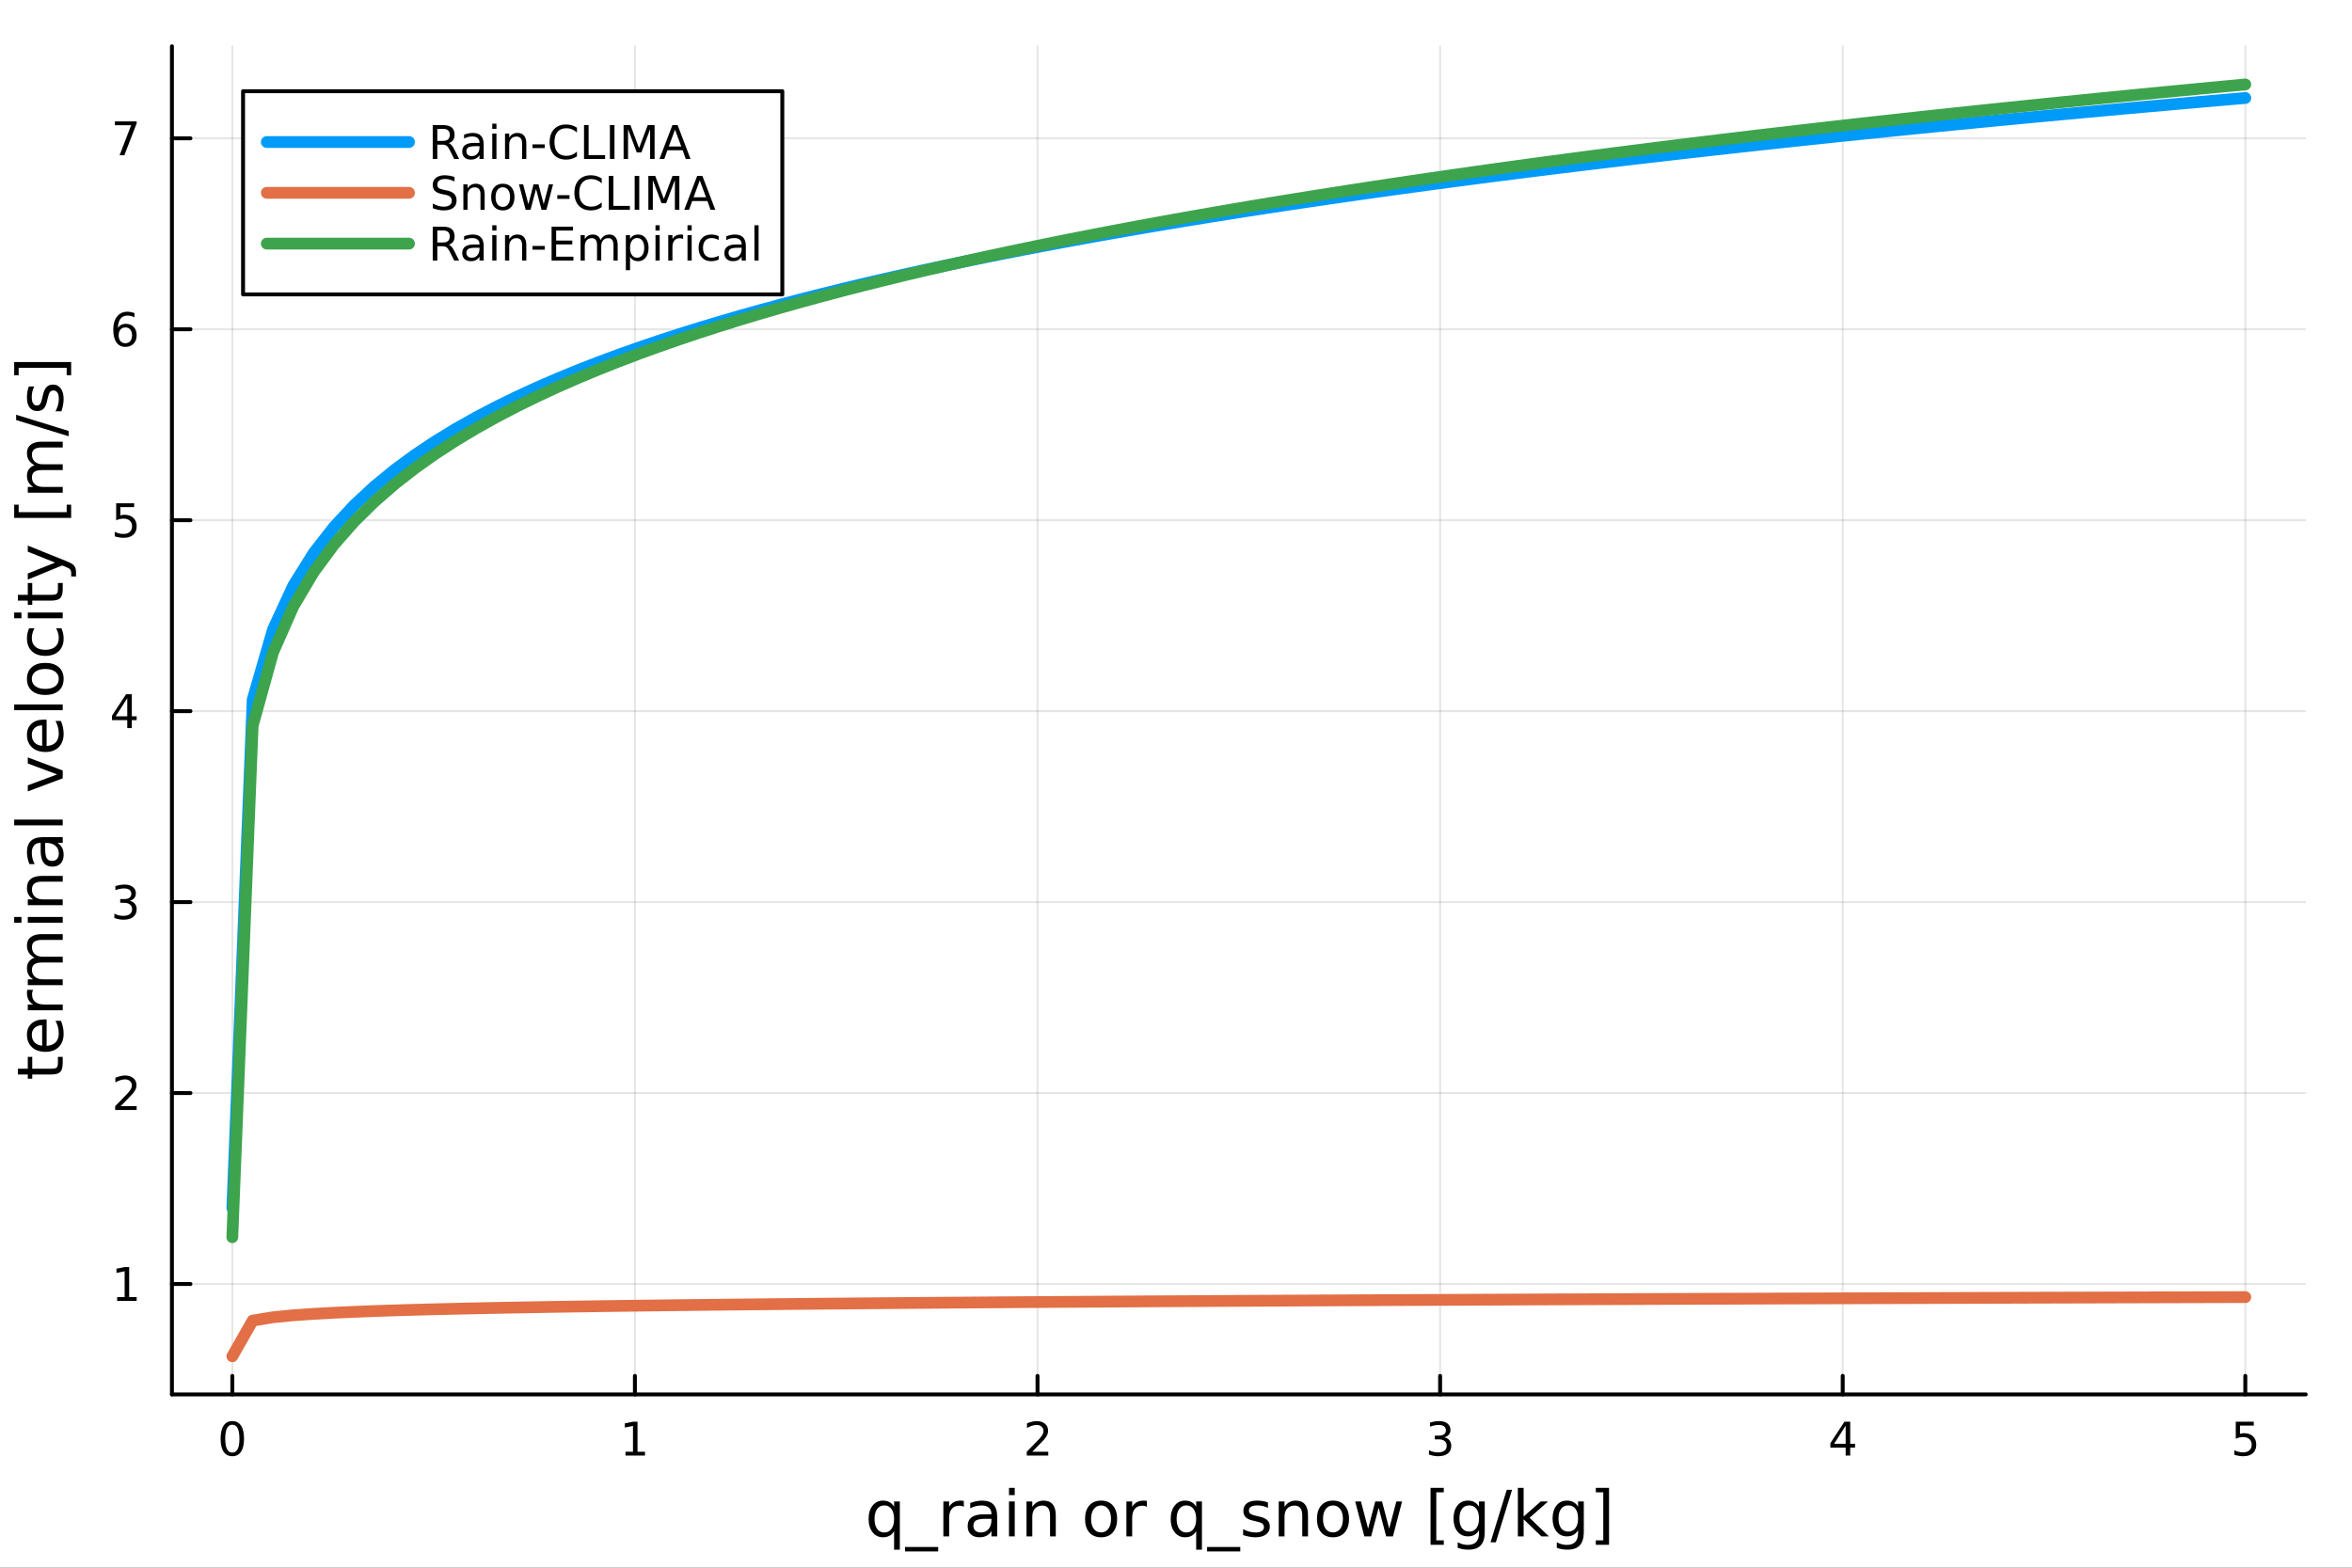 <?xml version="1.0" encoding="utf-8"?>
<svg xmlns="http://www.w3.org/2000/svg" xmlns:xlink="http://www.w3.org/1999/xlink" width="600" height="400" viewBox="0 0 2400 1600">
<rect x="0" y="0" width="2400" height="1600" fill="#333333" stroke="none"/>
<defs>
  <clipPath id="clip470">
    <rect x="0" y="0" width="2400" height="1600"/>
  </clipPath>
</defs>
<path clip-path="url(#clip470)" d="M0 1600 L2400 1600 L2400 0 L0 0  Z" fill="#ffffff" fill-rule="evenodd" fill-opacity="1"/>
<defs>
  <clipPath id="clip471">
    <rect x="480" y="0" width="1681" height="1600"/>
  </clipPath>
</defs>
<path clip-path="url(#clip470)" d="M175.445 1423.18 L2352.76 1423.18 L2352.76 47.244 L175.445 47.244  Z" fill="#ffffff" fill-rule="evenodd" fill-opacity="1"/>
<defs>
  <clipPath id="clip472">
    <rect x="175" y="47" width="2178" height="1377"/>
  </clipPath>
</defs>
<polyline clip-path="url(#clip472)" style="stroke:#000000; stroke-linecap:round; stroke-linejoin:round; stroke-width:2; stroke-opacity:0.1; fill:none" points="237.063,1423.18 237.063,47.244 "/>
<polyline clip-path="url(#clip472)" style="stroke:#000000; stroke-linecap:round; stroke-linejoin:round; stroke-width:2; stroke-opacity:0.1; fill:none" points="647.877,1423.18 647.877,47.244 "/>
<polyline clip-path="url(#clip472)" style="stroke:#000000; stroke-linecap:round; stroke-linejoin:round; stroke-width:2; stroke-opacity:0.1; fill:none" points="1058.69,1423.18 1058.69,47.244 "/>
<polyline clip-path="url(#clip472)" style="stroke:#000000; stroke-linecap:round; stroke-linejoin:round; stroke-width:2; stroke-opacity:0.1; fill:none" points="1469.51,1423.18 1469.51,47.244 "/>
<polyline clip-path="url(#clip472)" style="stroke:#000000; stroke-linecap:round; stroke-linejoin:round; stroke-width:2; stroke-opacity:0.1; fill:none" points="1880.32,1423.18 1880.32,47.244 "/>
<polyline clip-path="url(#clip472)" style="stroke:#000000; stroke-linecap:round; stroke-linejoin:round; stroke-width:2; stroke-opacity:0.1; fill:none" points="2291.13,1423.18 2291.13,47.244 "/>
<polyline clip-path="url(#clip470)" style="stroke:#000000; stroke-linecap:round; stroke-linejoin:round; stroke-width:4; stroke-opacity:1; fill:none" points="175.445,1423.18 2352.76,1423.18 "/>
<polyline clip-path="url(#clip470)" style="stroke:#000000; stroke-linecap:round; stroke-linejoin:round; stroke-width:4; stroke-opacity:1; fill:none" points="237.063,1423.18 237.063,1404.28 "/>
<polyline clip-path="url(#clip470)" style="stroke:#000000; stroke-linecap:round; stroke-linejoin:round; stroke-width:4; stroke-opacity:1; fill:none" points="647.877,1423.18 647.877,1404.28 "/>
<polyline clip-path="url(#clip470)" style="stroke:#000000; stroke-linecap:round; stroke-linejoin:round; stroke-width:4; stroke-opacity:1; fill:none" points="1058.69,1423.18 1058.69,1404.28 "/>
<polyline clip-path="url(#clip470)" style="stroke:#000000; stroke-linecap:round; stroke-linejoin:round; stroke-width:4; stroke-opacity:1; fill:none" points="1469.51,1423.18 1469.51,1404.28 "/>
<polyline clip-path="url(#clip470)" style="stroke:#000000; stroke-linecap:round; stroke-linejoin:round; stroke-width:4; stroke-opacity:1; fill:none" points="1880.32,1423.18 1880.32,1404.28 "/>
<polyline clip-path="url(#clip470)" style="stroke:#000000; stroke-linecap:round; stroke-linejoin:round; stroke-width:4; stroke-opacity:1; fill:none" points="2291.13,1423.18 2291.13,1404.28 "/>
<path clip-path="url(#clip470)" d="M237.063 1454.1 Q233.452 1454.1 231.623 1457.66 Q229.818 1461.2 229.818 1468.33 Q229.818 1475.44 231.623 1479.01 Q233.452 1482.55 237.063 1482.55 Q240.697 1482.55 242.503 1479.01 Q244.332 1475.44 244.332 1468.33 Q244.332 1461.2 242.503 1457.66 Q240.697 1454.1 237.063 1454.1 M237.063 1450.39 Q242.873 1450.39 245.929 1455 Q249.007 1459.58 249.007 1468.33 Q249.007 1477.06 245.929 1481.67 Q242.873 1486.25 237.063 1486.25 Q231.253 1486.25 228.174 1481.67 Q225.119 1477.06 225.119 1468.33 Q225.119 1459.58 228.174 1455 Q231.253 1450.39 237.063 1450.39 Z" fill="#000000" fill-rule="evenodd" fill-opacity="1" /><path clip-path="url(#clip470)" d="M638.259 1481.64 L645.898 1481.64 L645.898 1455.28 L637.588 1456.95 L637.588 1452.69 L645.852 1451.02 L650.528 1451.02 L650.528 1481.64 L658.167 1481.64 L658.167 1485.58 L638.259 1485.58 L638.259 1481.64 Z" fill="#000000" fill-rule="evenodd" fill-opacity="1" /><path clip-path="url(#clip470)" d="M1053.34 1481.64 L1069.66 1481.64 L1069.66 1485.58 L1047.72 1485.58 L1047.72 1481.64 Q1050.38 1478.89 1054.96 1474.26 Q1059.57 1469.61 1060.75 1468.27 Q1063 1465.74 1063.88 1464.01 Q1064.78 1462.25 1064.78 1460.56 Q1064.78 1457.8 1062.83 1456.07 Q1060.91 1454.33 1057.81 1454.33 Q1055.61 1454.33 1053.16 1455.09 Q1050.73 1455.86 1047.95 1457.41 L1047.95 1452.69 Q1050.77 1451.55 1053.23 1450.97 Q1055.68 1450.39 1057.72 1450.39 Q1063.09 1450.39 1066.28 1453.08 Q1069.48 1455.77 1069.48 1460.26 Q1069.48 1462.39 1068.67 1464.31 Q1067.88 1466.2 1065.77 1468.8 Q1065.2 1469.47 1062.09 1472.69 Q1058.99 1475.88 1053.34 1481.64 Z" fill="#000000" fill-rule="evenodd" fill-opacity="1" /><path clip-path="url(#clip470)" d="M1473.75 1466.95 Q1477.11 1467.66 1478.98 1469.93 Q1480.88 1472.2 1480.88 1475.53 Q1480.88 1480.65 1477.36 1483.45 Q1473.85 1486.25 1467.36 1486.25 Q1465.19 1486.25 1462.87 1485.81 Q1460.58 1485.39 1458.13 1484.54 L1458.13 1480.02 Q1460.07 1481.16 1462.39 1481.74 Q1464.7 1482.32 1467.23 1482.32 Q1471.62 1482.32 1473.92 1480.58 Q1476.23 1478.84 1476.23 1475.53 Q1476.23 1472.48 1474.08 1470.77 Q1471.95 1469.03 1468.13 1469.03 L1464.1 1469.03 L1464.1 1465.19 L1468.31 1465.19 Q1471.76 1465.19 1473.59 1463.82 Q1475.42 1462.43 1475.42 1459.84 Q1475.42 1457.18 1473.52 1455.77 Q1471.65 1454.33 1468.13 1454.33 Q1466.21 1454.33 1464.01 1454.75 Q1461.81 1455.16 1459.17 1456.04 L1459.17 1451.88 Q1461.83 1451.14 1464.15 1450.77 Q1466.48 1450.39 1468.54 1450.39 Q1473.87 1450.39 1476.97 1452.83 Q1480.07 1455.23 1480.07 1459.35 Q1480.07 1462.22 1478.43 1464.21 Q1476.79 1466.18 1473.75 1466.95 Z" fill="#000000" fill-rule="evenodd" fill-opacity="1" /><path clip-path="url(#clip470)" d="M1883.33 1455.09 L1871.52 1473.54 L1883.33 1473.54 L1883.33 1455.09 M1882.1 1451.02 L1887.98 1451.02 L1887.98 1473.54 L1892.91 1473.54 L1892.91 1477.43 L1887.98 1477.43 L1887.98 1485.58 L1883.33 1485.58 L1883.33 1477.43 L1867.73 1477.43 L1867.73 1472.92 L1882.1 1451.02 Z" fill="#000000" fill-rule="evenodd" fill-opacity="1" /><path clip-path="url(#clip470)" d="M2281.41 1451.02 L2299.77 1451.02 L2299.77 1454.96 L2285.69 1454.96 L2285.69 1463.43 Q2286.71 1463.08 2287.73 1462.92 Q2288.75 1462.73 2289.77 1462.73 Q2295.56 1462.73 2298.93 1465.9 Q2302.31 1469.08 2302.31 1474.49 Q2302.31 1480.07 2298.84 1483.17 Q2295.37 1486.25 2289.05 1486.25 Q2286.87 1486.25 2284.61 1485.88 Q2282.36 1485.51 2279.95 1484.77 L2279.95 1480.07 Q2282.04 1481.2 2284.26 1481.76 Q2286.48 1482.32 2288.96 1482.32 Q2292.96 1482.32 2295.3 1480.21 Q2297.64 1478.1 2297.64 1474.49 Q2297.64 1470.88 2295.3 1468.77 Q2292.96 1466.67 2288.96 1466.67 Q2287.08 1466.67 2285.21 1467.08 Q2283.36 1467.5 2281.41 1468.38 L2281.41 1451.02 Z" fill="#000000" fill-rule="evenodd" fill-opacity="1" /><path clip-path="url(#clip470)" d="M892.375 1550.25 Q892.375 1556.71 895.017 1560.4 Q897.69 1564.07 902.337 1564.07 Q906.984 1564.07 909.658 1560.4 Q912.332 1556.71 912.332 1550.25 Q912.332 1543.79 909.658 1540.13 Q906.984 1536.44 902.337 1536.44 Q897.69 1536.44 895.017 1540.13 Q892.375 1543.79 892.375 1550.25 M912.332 1562.7 Q910.486 1565.88 907.653 1567.44 Q904.852 1568.97 900.905 1568.97 Q894.444 1568.97 890.37 1563.81 Q886.328 1558.65 886.328 1550.25 Q886.328 1541.85 890.37 1536.69 Q894.444 1531.54 900.905 1531.54 Q904.852 1531.54 907.653 1533.1 Q910.486 1534.62 912.332 1537.81 L912.332 1532.4 L918.188 1532.4 L918.188 1581.6 L912.332 1581.6 L912.332 1562.7 Z" fill="#000000" fill-rule="evenodd" fill-opacity="1" /><path clip-path="url(#clip470)" d="M957.337 1578.87 L957.337 1583.42 L923.472 1583.42 L923.472 1578.87 L957.337 1578.87 Z" fill="#000000" fill-rule="evenodd" fill-opacity="1" /><path clip-path="url(#clip470)" d="M983.5 1537.87 Q982.514 1537.3 981.336 1537.04 Q980.19 1536.76 978.79 1536.76 Q973.824 1536.76 971.151 1540 Q968.509 1543.22 968.509 1549.27 L968.509 1568.04 L962.621 1568.04 L962.621 1532.4 L968.509 1532.4 L968.509 1537.93 Q970.355 1534.69 973.315 1533.13 Q976.275 1531.54 980.508 1531.54 Q981.113 1531.54 981.845 1531.63 Q982.577 1531.7 983.468 1531.85 L983.5 1537.87 Z" fill="#000000" fill-rule="evenodd" fill-opacity="1" /><path clip-path="url(#clip470)" d="M1005.84 1550.12 Q998.746 1550.12 996.009 1551.75 Q993.272 1553.37 993.272 1557.29 Q993.272 1560.4 995.309 1562.25 Q997.377 1564.07 1000.91 1564.07 Q1005.78 1564.07 1008.71 1560.63 Q1011.67 1557.16 1011.67 1551.43 L1011.67 1550.12 L1005.84 1550.12 M1017.52 1547.71 L1017.52 1568.04 L1011.67 1568.04 L1011.67 1562.63 Q1009.66 1565.88 1006.67 1567.44 Q1003.68 1568.97 999.351 1568.97 Q993.876 1568.97 990.63 1565.91 Q987.415 1562.82 987.415 1557.67 Q987.415 1551.65 991.426 1548.6 Q995.468 1545.54 1003.46 1545.54 L1011.67 1545.54 L1011.67 1544.97 Q1011.67 1540.93 1008.99 1538.73 Q1006.35 1536.5 1001.55 1536.5 Q998.491 1536.5 995.595 1537.23 Q992.699 1537.97 990.025 1539.43 L990.025 1534.02 Q993.24 1532.78 996.263 1532.17 Q999.287 1531.54 1002.15 1531.54 Q1009.89 1531.54 1013.71 1535.55 Q1017.52 1539.56 1017.52 1547.71 Z" fill="#000000" fill-rule="evenodd" fill-opacity="1" /><path clip-path="url(#clip470)" d="M1029.59 1532.4 L1035.44 1532.4 L1035.44 1568.04 L1029.59 1568.04 L1029.59 1532.4 M1029.59 1518.52 L1035.44 1518.52 L1035.44 1525.93 L1029.59 1525.93 L1029.59 1518.52 Z" fill="#000000" fill-rule="evenodd" fill-opacity="1" /><path clip-path="url(#clip470)" d="M1077.33 1546.53 L1077.33 1568.04 L1071.47 1568.04 L1071.47 1546.72 Q1071.47 1541.66 1069.5 1539.14 Q1067.53 1536.63 1063.58 1536.63 Q1058.84 1536.63 1056.1 1539.65 Q1053.36 1542.68 1053.36 1547.9 L1053.36 1568.04 L1047.48 1568.04 L1047.48 1532.4 L1053.36 1532.4 L1053.36 1537.93 Q1055.46 1534.72 1058.3 1533.13 Q1061.16 1531.54 1064.89 1531.54 Q1071.03 1531.54 1074.18 1535.36 Q1077.33 1539.14 1077.33 1546.53 Z" fill="#000000" fill-rule="evenodd" fill-opacity="1" /><path clip-path="url(#clip470)" d="M1123.55 1536.5 Q1118.84 1536.5 1116.1 1540.19 Q1113.36 1543.85 1113.36 1550.25 Q1113.36 1556.65 1116.07 1560.34 Q1118.8 1564 1123.55 1564 Q1128.22 1564 1130.96 1560.31 Q1133.7 1556.62 1133.7 1550.25 Q1133.7 1543.92 1130.96 1540.23 Q1128.22 1536.5 1123.55 1536.5 M1123.55 1531.54 Q1131.18 1531.54 1135.55 1536.5 Q1139.91 1541.47 1139.91 1550.25 Q1139.91 1559 1135.55 1564 Q1131.18 1568.97 1123.55 1568.97 Q1115.88 1568.97 1111.51 1564 Q1107.19 1559 1107.19 1550.25 Q1107.19 1541.47 1111.51 1536.5 Q1115.88 1531.54 1123.55 1531.54 Z" fill="#000000" fill-rule="evenodd" fill-opacity="1" /><path clip-path="url(#clip470)" d="M1170.27 1537.87 Q1169.28 1537.3 1168.11 1537.04 Q1166.96 1536.76 1165.56 1536.76 Q1160.59 1536.76 1157.92 1540 Q1155.28 1543.22 1155.28 1549.27 L1155.28 1568.04 L1149.39 1568.04 L1149.39 1532.4 L1155.28 1532.4 L1155.28 1537.93 Q1157.12 1534.69 1160.08 1533.13 Q1163.04 1531.54 1167.28 1531.54 Q1167.88 1531.54 1168.61 1531.63 Q1169.35 1531.7 1170.24 1531.85 L1170.27 1537.87 Z" fill="#000000" fill-rule="evenodd" fill-opacity="1" /><path clip-path="url(#clip470)" d="M1200.63 1550.25 Q1200.63 1556.71 1203.28 1560.4 Q1205.95 1564.07 1210.6 1564.07 Q1215.24 1564.07 1217.92 1560.4 Q1220.59 1556.71 1220.59 1550.25 Q1220.59 1543.79 1217.92 1540.13 Q1215.24 1536.44 1210.6 1536.44 Q1205.95 1536.44 1203.28 1540.13 Q1200.63 1543.79 1200.63 1550.25 M1220.59 1562.7 Q1218.74 1565.88 1215.91 1567.44 Q1213.11 1568.97 1209.16 1568.97 Q1202.7 1568.97 1198.63 1563.81 Q1194.59 1558.65 1194.59 1550.25 Q1194.59 1541.85 1198.63 1536.69 Q1202.7 1531.54 1209.16 1531.54 Q1213.11 1531.54 1215.91 1533.1 Q1218.74 1534.62 1220.59 1537.81 L1220.59 1532.4 L1226.45 1532.4 L1226.45 1581.6 L1220.59 1581.6 L1220.59 1562.7 Z" fill="#000000" fill-rule="evenodd" fill-opacity="1" /><path clip-path="url(#clip470)" d="M1265.6 1578.87 L1265.6 1583.42 L1231.73 1583.42 L1231.73 1578.87 L1265.6 1578.87 Z" fill="#000000" fill-rule="evenodd" fill-opacity="1" /><path clip-path="url(#clip470)" d="M1293.83 1533.45 L1293.83 1538.98 Q1291.35 1537.71 1288.67 1537.07 Q1286 1536.44 1283.13 1536.44 Q1278.77 1536.44 1276.58 1537.77 Q1274.41 1539.11 1274.41 1541.79 Q1274.41 1543.82 1275.97 1545 Q1277.53 1546.15 1282.24 1547.2 L1284.25 1547.64 Q1290.49 1548.98 1293.1 1551.43 Q1295.74 1553.85 1295.74 1558.21 Q1295.74 1563.17 1291.79 1566.07 Q1287.88 1568.97 1281 1568.97 Q1278.14 1568.97 1275.02 1568.39 Q1271.93 1567.85 1268.49 1566.74 L1268.49 1560.69 Q1271.74 1562.38 1274.89 1563.24 Q1278.04 1564.07 1281.13 1564.07 Q1285.27 1564.07 1287.49 1562.66 Q1289.72 1561.23 1289.72 1558.65 Q1289.72 1556.27 1288.1 1554.99 Q1286.51 1553.72 1281.07 1552.54 L1279.03 1552.07 Q1273.59 1550.92 1271.17 1548.56 Q1268.75 1546.18 1268.75 1542.04 Q1268.75 1537.01 1272.31 1534.27 Q1275.88 1531.54 1282.43 1531.54 Q1285.68 1531.54 1288.54 1532.01 Q1291.41 1532.49 1293.83 1533.45 Z" fill="#000000" fill-rule="evenodd" fill-opacity="1" /><path clip-path="url(#clip470)" d="M1334.7 1546.53 L1334.7 1568.04 L1328.84 1568.04 L1328.84 1546.72 Q1328.84 1541.66 1326.87 1539.14 Q1324.89 1536.63 1320.95 1536.63 Q1316.2 1536.63 1313.47 1539.65 Q1310.73 1542.68 1310.73 1547.9 L1310.73 1568.04 L1304.84 1568.04 L1304.84 1532.4 L1310.73 1532.4 L1310.73 1537.93 Q1312.83 1534.72 1315.66 1533.13 Q1318.53 1531.54 1322.25 1531.54 Q1328.39 1531.54 1331.55 1535.36 Q1334.7 1539.14 1334.7 1546.53 Z" fill="#000000" fill-rule="evenodd" fill-opacity="1" /><path clip-path="url(#clip470)" d="M1360.19 1536.5 Q1355.48 1536.5 1352.74 1540.19 Q1350.01 1543.85 1350.01 1550.25 Q1350.01 1556.65 1352.71 1560.34 Q1355.45 1564 1360.19 1564 Q1364.87 1564 1367.61 1560.31 Q1370.34 1556.62 1370.34 1550.25 Q1370.34 1543.92 1367.61 1540.23 Q1364.87 1536.5 1360.19 1536.5 M1360.19 1531.54 Q1367.83 1531.54 1372.19 1536.5 Q1376.55 1541.47 1376.55 1550.25 Q1376.55 1559 1372.19 1564 Q1367.83 1568.97 1360.19 1568.97 Q1352.52 1568.97 1348.16 1564 Q1343.83 1559 1343.83 1550.25 Q1343.83 1541.47 1348.16 1536.5 Q1352.52 1531.54 1360.19 1531.54 Z" fill="#000000" fill-rule="evenodd" fill-opacity="1" /><path clip-path="url(#clip470)" d="M1382.85 1532.4 L1388.71 1532.4 L1396.03 1560.21 L1403.32 1532.4 L1410.23 1532.4 L1417.55 1560.21 L1424.83 1532.4 L1430.69 1532.4 L1421.37 1568.04 L1414.46 1568.04 L1406.79 1538.83 L1399.09 1568.04 L1392.18 1568.04 L1382.85 1532.4 Z" fill="#000000" fill-rule="evenodd" fill-opacity="1" /><path clip-path="url(#clip470)" d="M1459.75 1518.52 L1473.25 1518.52 L1473.25 1523.07 L1465.61 1523.07 L1465.61 1572.09 L1473.25 1572.09 L1473.25 1576.64 L1459.75 1576.64 L1459.75 1518.52 Z" fill="#000000" fill-rule="evenodd" fill-opacity="1" /><path clip-path="url(#clip470)" d="M1509.18 1549.81 Q1509.18 1543.44 1506.54 1539.94 Q1503.93 1536.44 1499.19 1536.44 Q1494.48 1536.44 1491.83 1539.94 Q1489.22 1543.44 1489.22 1549.81 Q1489.22 1556.14 1491.83 1559.64 Q1494.48 1563.14 1499.19 1563.14 Q1503.93 1563.14 1506.54 1559.64 Q1509.18 1556.14 1509.18 1549.81 M1515.04 1563.62 Q1515.04 1572.72 1510.99 1577.15 Q1506.95 1581.6 1498.61 1581.6 Q1495.53 1581.6 1492.79 1581.13 Q1490.05 1580.68 1487.47 1579.72 L1487.47 1574.03 Q1490.05 1575.43 1492.57 1576.1 Q1495.08 1576.76 1497.69 1576.76 Q1503.45 1576.76 1506.32 1573.74 Q1509.18 1570.75 1509.18 1564.67 L1509.18 1561.77 Q1507.37 1564.92 1504.53 1566.48 Q1501.7 1568.04 1497.75 1568.04 Q1491.2 1568.04 1487.19 1563.05 Q1483.18 1558.05 1483.18 1549.81 Q1483.18 1541.53 1487.19 1536.53 Q1491.2 1531.54 1497.75 1531.54 Q1501.7 1531.54 1504.53 1533.1 Q1507.37 1534.66 1509.18 1537.81 L1509.18 1532.4 L1515.04 1532.4 L1515.04 1563.62 Z" fill="#000000" fill-rule="evenodd" fill-opacity="1" /><path clip-path="url(#clip470)" d="M1537.51 1520.52 L1542.92 1520.52 L1526.37 1574.09 L1520.96 1574.09 L1537.51 1520.52 Z" fill="#000000" fill-rule="evenodd" fill-opacity="1" /><path clip-path="url(#clip470)" d="M1548.84 1518.52 L1554.73 1518.52 L1554.73 1547.77 L1572.2 1532.4 L1579.68 1532.4 L1560.77 1549.07 L1580.48 1568.04 L1572.84 1568.04 L1554.73 1550.63 L1554.73 1568.04 L1548.84 1568.04 L1548.84 1518.52 Z" fill="#000000" fill-rule="evenodd" fill-opacity="1" /><path clip-path="url(#clip470)" d="M1610.27 1549.81 Q1610.27 1543.44 1607.63 1539.94 Q1605.02 1536.44 1600.27 1536.44 Q1595.56 1536.44 1592.92 1539.94 Q1590.31 1543.44 1590.31 1549.81 Q1590.31 1556.14 1592.92 1559.64 Q1595.56 1563.14 1600.27 1563.14 Q1605.02 1563.14 1607.63 1559.64 Q1610.27 1556.14 1610.27 1549.81 M1616.12 1563.62 Q1616.12 1572.72 1612.08 1577.15 Q1608.04 1581.6 1599.7 1581.6 Q1596.61 1581.6 1593.88 1581.13 Q1591.14 1580.68 1588.56 1579.72 L1588.56 1574.03 Q1591.14 1575.43 1593.65 1576.1 Q1596.17 1576.76 1598.78 1576.76 Q1604.54 1576.76 1607.4 1573.74 Q1610.27 1570.75 1610.27 1564.67 L1610.27 1561.77 Q1608.45 1564.92 1605.62 1566.48 Q1602.79 1568.04 1598.84 1568.04 Q1592.28 1568.04 1588.27 1563.05 Q1584.26 1558.05 1584.26 1549.81 Q1584.26 1541.53 1588.27 1536.53 Q1592.28 1531.54 1598.84 1531.54 Q1602.79 1531.54 1605.62 1533.1 Q1608.45 1534.66 1610.27 1537.81 L1610.27 1532.4 L1616.12 1532.4 L1616.12 1563.62 Z" fill="#000000" fill-rule="evenodd" fill-opacity="1" /><path clip-path="url(#clip470)" d="M1641.87 1518.52 L1641.87 1576.64 L1628.38 1576.64 L1628.38 1572.09 L1635.99 1572.09 L1635.99 1523.07 L1628.38 1523.07 L1628.38 1518.52 L1641.87 1518.52 Z" fill="#000000" fill-rule="evenodd" fill-opacity="1" /><polyline clip-path="url(#clip472)" style="stroke:#000000; stroke-linecap:round; stroke-linejoin:round; stroke-width:2; stroke-opacity:0.1; fill:none" points="175.445,1310.47 2352.76,1310.47 "/>
<polyline clip-path="url(#clip472)" style="stroke:#000000; stroke-linecap:round; stroke-linejoin:round; stroke-width:2; stroke-opacity:0.1; fill:none" points="175.445,1115.59 2352.76,1115.59 "/>
<polyline clip-path="url(#clip472)" style="stroke:#000000; stroke-linecap:round; stroke-linejoin:round; stroke-width:2; stroke-opacity:0.1; fill:none" points="175.445,920.705 2352.76,920.705 "/>
<polyline clip-path="url(#clip472)" style="stroke:#000000; stroke-linecap:round; stroke-linejoin:round; stroke-width:2; stroke-opacity:0.1; fill:none" points="175.445,725.821 2352.76,725.821 "/>
<polyline clip-path="url(#clip472)" style="stroke:#000000; stroke-linecap:round; stroke-linejoin:round; stroke-width:2; stroke-opacity:0.1; fill:none" points="175.445,530.937 2352.76,530.937 "/>
<polyline clip-path="url(#clip472)" style="stroke:#000000; stroke-linecap:round; stroke-linejoin:round; stroke-width:2; stroke-opacity:0.1; fill:none" points="175.445,336.053 2352.76,336.053 "/>
<polyline clip-path="url(#clip472)" style="stroke:#000000; stroke-linecap:round; stroke-linejoin:round; stroke-width:2; stroke-opacity:0.1; fill:none" points="175.445,141.169 2352.76,141.169 "/>
<polyline clip-path="url(#clip470)" style="stroke:#000000; stroke-linecap:round; stroke-linejoin:round; stroke-width:4; stroke-opacity:1; fill:none" points="175.445,1423.18 175.445,47.244 "/>
<polyline clip-path="url(#clip470)" style="stroke:#000000; stroke-linecap:round; stroke-linejoin:round; stroke-width:4; stroke-opacity:1; fill:none" points="175.445,1310.47 194.343,1310.47 "/>
<polyline clip-path="url(#clip470)" style="stroke:#000000; stroke-linecap:round; stroke-linejoin:round; stroke-width:4; stroke-opacity:1; fill:none" points="175.445,1115.59 194.343,1115.59 "/>
<polyline clip-path="url(#clip470)" style="stroke:#000000; stroke-linecap:round; stroke-linejoin:round; stroke-width:4; stroke-opacity:1; fill:none" points="175.445,920.705 194.343,920.705 "/>
<polyline clip-path="url(#clip470)" style="stroke:#000000; stroke-linecap:round; stroke-linejoin:round; stroke-width:4; stroke-opacity:1; fill:none" points="175.445,725.821 194.343,725.821 "/>
<polyline clip-path="url(#clip470)" style="stroke:#000000; stroke-linecap:round; stroke-linejoin:round; stroke-width:4; stroke-opacity:1; fill:none" points="175.445,530.937 194.343,530.937 "/>
<polyline clip-path="url(#clip470)" style="stroke:#000000; stroke-linecap:round; stroke-linejoin:round; stroke-width:4; stroke-opacity:1; fill:none" points="175.445,336.053 194.343,336.053 "/>
<polyline clip-path="url(#clip470)" style="stroke:#000000; stroke-linecap:round; stroke-linejoin:round; stroke-width:4; stroke-opacity:1; fill:none" points="175.445,141.169 194.343,141.169 "/>
<path clip-path="url(#clip470)" d="M119.538 1323.82 L127.177 1323.82 L127.177 1297.45 L118.867 1299.12 L118.867 1294.86 L127.13 1293.19 L131.806 1293.19 L131.806 1323.82 L139.445 1323.82 L139.445 1327.75 L119.538 1327.75 L119.538 1323.82 Z" fill="#000000" fill-rule="evenodd" fill-opacity="1" /><path clip-path="url(#clip470)" d="M123.126 1128.93 L139.445 1128.93 L139.445 1132.87 L117.501 1132.87 L117.501 1128.93 Q120.163 1126.18 124.746 1121.55 Q129.353 1116.9 130.533 1115.55 Q132.779 1113.03 133.658 1111.29 Q134.561 1109.54 134.561 1107.85 Q134.561 1105.09 132.617 1103.35 Q130.695 1101.62 127.593 1101.62 Q125.394 1101.62 122.941 1102.38 Q120.51 1103.15 117.732 1104.7 L117.732 1099.98 Q120.556 1098.84 123.01 1098.26 Q125.464 1097.68 127.501 1097.68 Q132.871 1097.68 136.066 1100.37 Q139.26 1103.05 139.26 1107.54 Q139.26 1109.67 138.45 1111.6 Q137.663 1113.49 135.556 1116.09 Q134.978 1116.76 131.876 1119.97 Q128.774 1123.17 123.126 1128.93 Z" fill="#000000" fill-rule="evenodd" fill-opacity="1" /><path clip-path="url(#clip470)" d="M132.316 919.35 Q135.672 920.068 137.547 922.336 Q139.445 924.605 139.445 927.938 Q139.445 933.054 135.927 935.855 Q132.408 938.656 125.927 938.656 Q123.751 938.656 121.436 938.216 Q119.144 937.799 116.691 936.943 L116.691 932.429 Q118.635 933.563 120.95 934.142 Q123.265 934.721 125.788 934.721 Q130.186 934.721 132.478 932.985 Q134.792 931.248 134.792 927.938 Q134.792 924.883 132.64 923.17 Q130.51 921.434 126.691 921.434 L122.663 921.434 L122.663 917.591 L126.876 917.591 Q130.325 917.591 132.154 916.225 Q133.982 914.836 133.982 912.244 Q133.982 909.582 132.084 908.17 Q130.209 906.735 126.691 906.735 Q124.769 906.735 122.57 907.151 Q120.371 907.568 117.732 908.448 L117.732 904.281 Q120.394 903.54 122.709 903.17 Q125.047 902.8 127.107 902.8 Q132.431 902.8 135.533 905.23 Q138.635 907.637 138.635 911.758 Q138.635 914.628 136.992 916.619 Q135.348 918.586 132.316 919.35 Z" fill="#000000" fill-rule="evenodd" fill-opacity="1" /><path clip-path="url(#clip470)" d="M129.862 712.615 L118.056 731.064 L129.862 731.064 L129.862 712.615 M128.635 708.541 L134.515 708.541 L134.515 731.064 L139.445 731.064 L139.445 734.952 L134.515 734.952 L134.515 743.101 L129.862 743.101 L129.862 734.952 L114.26 734.952 L114.26 730.439 L128.635 708.541 Z" fill="#000000" fill-rule="evenodd" fill-opacity="1" /><path clip-path="url(#clip470)" d="M118.543 513.657 L136.899 513.657 L136.899 517.592 L122.825 517.592 L122.825 526.064 Q123.843 525.717 124.862 525.555 Q125.88 525.37 126.899 525.37 Q132.686 525.37 136.066 528.541 Q139.445 531.712 139.445 537.129 Q139.445 542.707 135.973 545.809 Q132.501 548.888 126.181 548.888 Q124.005 548.888 121.737 548.518 Q119.492 548.147 117.084 547.406 L117.084 542.707 Q119.168 543.842 121.39 544.397 Q123.612 544.953 126.089 544.953 Q130.093 544.953 132.431 542.846 Q134.769 540.74 134.769 537.129 Q134.769 533.518 132.431 531.411 Q130.093 529.305 126.089 529.305 Q124.214 529.305 122.339 529.721 Q120.487 530.138 118.543 531.018 L118.543 513.657 Z" fill="#000000" fill-rule="evenodd" fill-opacity="1" /><path clip-path="url(#clip470)" d="M127.917 334.189 Q124.769 334.189 122.918 336.342 Q121.089 338.495 121.089 342.245 Q121.089 345.972 122.918 348.148 Q124.769 350.3 127.917 350.3 Q131.066 350.3 132.894 348.148 Q134.746 345.972 134.746 342.245 Q134.746 338.495 132.894 336.342 Q131.066 334.189 127.917 334.189 M137.2 319.537 L137.2 323.796 Q135.441 322.962 133.635 322.523 Q131.853 322.083 130.093 322.083 Q125.464 322.083 123.01 325.208 Q120.58 328.333 120.232 334.652 Q121.598 332.638 123.658 331.574 Q125.718 330.486 128.195 330.486 Q133.404 330.486 136.413 333.657 Q139.445 336.805 139.445 342.245 Q139.445 347.569 136.297 350.786 Q133.149 354.004 127.917 354.004 Q121.922 354.004 118.751 349.421 Q115.58 344.814 115.58 336.087 Q115.58 327.893 119.468 323.032 Q123.357 318.148 129.908 318.148 Q131.667 318.148 133.45 318.495 Q135.255 318.842 137.2 319.537 Z" fill="#000000" fill-rule="evenodd" fill-opacity="1" /><path clip-path="url(#clip470)" d="M117.223 123.889 L139.445 123.889 L139.445 125.879 L126.899 158.449 L122.015 158.449 L133.82 127.824 L117.223 127.824 L117.223 123.889 Z" fill="#000000" fill-rule="evenodd" fill-opacity="1" /><path clip-path="url(#clip470)" d="M18.235 1090.74 L28.356 1090.74 L28.356 1078.67 L32.908 1078.67 L32.908 1090.74 L52.259 1090.74 Q56.62 1090.74 57.861 1089.56 Q59.103 1088.35 59.103 1084.69 L59.103 1078.67 L64.004 1078.67 L64.004 1084.69 Q64.004 1091.47 61.49 1094.05 Q58.943 1096.62 52.259 1096.62 L32.908 1096.62 L32.908 1100.92 L28.356 1100.92 L28.356 1096.62 L18.235 1096.62 L18.235 1090.74 Z" fill="#000000" fill-rule="evenodd" fill-opacity="1" /><path clip-path="url(#clip470)" d="M44.716 1040.48 L47.581 1040.48 L47.581 1067.41 Q53.628 1067.02 56.811 1063.78 Q59.962 1060.5 59.962 1054.67 Q59.962 1051.3 59.134 1048.15 Q58.307 1044.97 56.652 1041.85 L62.19 1041.85 Q63.527 1045 64.227 1048.31 Q64.927 1051.62 64.927 1055.03 Q64.927 1063.56 59.962 1068.55 Q54.997 1073.52 46.53 1073.52 Q37.777 1073.52 32.653 1068.81 Q27.497 1064.06 27.497 1056.04 Q27.497 1048.85 32.144 1044.68 Q36.759 1040.48 44.716 1040.48 M42.997 1046.34 Q38.191 1046.4 35.327 1049.04 Q32.462 1051.65 32.462 1055.98 Q32.462 1060.88 35.231 1063.84 Q38 1066.77 43.029 1067.22 L42.997 1046.34 Z" fill="#000000" fill-rule="evenodd" fill-opacity="1" /><path clip-path="url(#clip470)" d="M33.831 1010.21 Q33.258 1011.2 33.003 1012.37 Q32.717 1013.52 32.717 1014.92 Q32.717 1019.89 35.963 1022.56 Q39.178 1025.2 45.225 1025.2 L64.004 1025.2 L64.004 1031.09 L28.356 1031.09 L28.356 1025.2 L33.894 1025.2 Q30.648 1023.36 29.088 1020.4 Q27.497 1017.44 27.497 1013.2 Q27.497 1012.6 27.592 1011.87 Q27.656 1011.13 27.815 1010.24 L33.831 1010.21 Z" fill="#000000" fill-rule="evenodd" fill-opacity="1" /><path clip-path="url(#clip470)" d="M35.199 977.459 Q31.253 975.263 29.375 972.207 Q27.497 969.152 27.497 965.014 Q27.497 959.444 31.412 956.42 Q35.295 953.397 42.488 953.397 L64.004 953.397 L64.004 959.285 L42.679 959.285 Q37.555 959.285 35.072 961.099 Q32.589 962.913 32.589 966.637 Q32.589 971.189 35.613 973.83 Q38.637 976.472 43.857 976.472 L64.004 976.472 L64.004 982.361 L42.679 982.361 Q37.523 982.361 35.072 984.175 Q32.589 985.989 32.589 989.777 Q32.589 994.264 35.645 996.906 Q38.669 999.548 43.857 999.548 L64.004 999.548 L64.004 1005.44 L28.356 1005.44 L28.356 999.548 L33.894 999.548 Q30.616 997.543 29.056 994.742 Q27.497 991.941 27.497 988.09 Q27.497 984.207 29.47 981.501 Q31.444 978.764 35.199 977.459 Z" fill="#000000" fill-rule="evenodd" fill-opacity="1" /><path clip-path="url(#clip470)" d="M28.356 941.715 L28.356 935.859 L64.004 935.859 L64.004 941.715 L28.356 941.715 M14.479 941.715 L14.479 935.859 L21.895 935.859 L21.895 941.715 L14.479 941.715 Z" fill="#000000" fill-rule="evenodd" fill-opacity="1" /><path clip-path="url(#clip470)" d="M42.488 893.973 L64.004 893.973 L64.004 899.829 L42.679 899.829 Q37.618 899.829 35.104 901.803 Q32.589 903.776 32.589 907.723 Q32.589 912.465 35.613 915.202 Q38.637 917.94 43.857 917.94 L64.004 917.94 L64.004 923.828 L28.356 923.828 L28.356 917.94 L33.894 917.94 Q30.68 915.839 29.088 913.006 Q27.497 910.142 27.497 906.418 Q27.497 900.275 31.316 897.124 Q35.104 893.973 42.488 893.973 Z" fill="#000000" fill-rule="evenodd" fill-opacity="1" /><path clip-path="url(#clip470)" d="M46.085 866.091 Q46.085 873.189 47.708 875.926 Q49.331 878.663 53.246 878.663 Q56.365 878.663 58.211 876.626 Q60.026 874.557 60.026 871.024 Q60.026 866.155 56.588 863.226 Q53.119 860.266 47.39 860.266 L46.085 860.266 L46.085 866.091 M43.666 854.41 L64.004 854.41 L64.004 860.266 L58.593 860.266 Q61.84 862.271 63.399 865.263 Q64.927 868.255 64.927 872.584 Q64.927 878.058 61.872 881.305 Q58.784 884.52 53.628 884.52 Q47.612 884.52 44.557 880.509 Q41.501 876.467 41.501 868.478 L41.501 860.266 L40.928 860.266 Q36.886 860.266 34.69 862.94 Q32.462 865.582 32.462 870.388 Q32.462 873.443 33.194 876.34 Q33.926 879.236 35.39 881.91 L29.98 881.91 Q28.738 878.695 28.133 875.671 Q27.497 872.648 27.497 869.783 Q27.497 862.049 31.507 858.229 Q35.518 854.41 43.666 854.41 Z" fill="#000000" fill-rule="evenodd" fill-opacity="1" /><path clip-path="url(#clip470)" d="M14.479 842.347 L14.479 836.49 L64.004 836.49 L64.004 842.347 L14.479 842.347 Z" fill="#000000" fill-rule="evenodd" fill-opacity="1" /><path clip-path="url(#clip470)" d="M28.356 807.717 L28.356 801.511 L58.275 790.371 L28.356 779.231 L28.356 773.024 L64.004 786.392 L64.004 794.349 L28.356 807.717 Z" fill="#000000" fill-rule="evenodd" fill-opacity="1" /><path clip-path="url(#clip470)" d="M44.716 734.448 L47.581 734.448 L47.581 761.375 Q53.628 760.993 56.811 757.747 Q59.962 754.468 59.962 748.644 Q59.962 745.27 59.134 742.119 Q58.307 738.936 56.652 735.817 L62.19 735.817 Q63.527 738.968 64.227 742.278 Q64.927 745.588 64.927 748.994 Q64.927 757.524 59.962 762.521 Q54.997 767.486 46.53 767.486 Q37.777 767.486 32.653 762.775 Q27.497 758.033 27.497 750.012 Q27.497 742.819 32.144 738.649 Q36.759 734.448 44.716 734.448 M42.997 740.305 Q38.191 740.368 35.327 743.01 Q32.462 745.62 32.462 749.949 Q32.462 754.85 35.231 757.81 Q38 760.738 43.029 761.184 L42.997 740.305 Z" fill="#000000" fill-rule="evenodd" fill-opacity="1" /><path clip-path="url(#clip470)" d="M14.479 724.836 L14.479 718.979 L64.004 718.979 L64.004 724.836 L14.479 724.836 Z" fill="#000000" fill-rule="evenodd" fill-opacity="1" /><path clip-path="url(#clip470)" d="M32.462 692.912 Q32.462 697.622 36.154 700.36 Q39.815 703.097 46.212 703.097 Q52.609 703.097 56.302 700.392 Q59.962 697.654 59.962 692.912 Q59.962 688.233 56.27 685.496 Q52.578 682.759 46.212 682.759 Q39.878 682.759 36.186 685.496 Q32.462 688.233 32.462 692.912 M27.497 692.912 Q27.497 685.273 32.462 680.912 Q37.427 676.552 46.212 676.552 Q54.965 676.552 59.962 680.912 Q64.927 685.273 64.927 692.912 Q64.927 700.583 59.962 704.943 Q54.965 709.272 46.212 709.272 Q37.427 709.272 32.462 704.943 Q27.497 700.583 27.497 692.912 Z" fill="#000000" fill-rule="evenodd" fill-opacity="1" /><path clip-path="url(#clip470)" d="M29.725 641.19 L35.199 641.19 Q33.831 643.673 33.162 646.188 Q32.462 648.67 32.462 651.216 Q32.462 656.914 36.09 660.065 Q39.687 663.216 46.212 663.216 Q52.737 663.216 56.365 660.065 Q59.962 656.914 59.962 651.216 Q59.962 648.67 59.294 646.188 Q58.593 643.673 57.225 641.19 L62.636 641.19 Q63.781 643.641 64.354 646.283 Q64.927 648.893 64.927 651.853 Q64.927 659.906 59.866 664.648 Q54.806 669.391 46.212 669.391 Q37.491 669.391 32.494 664.616 Q27.497 659.81 27.497 651.471 Q27.497 648.766 28.07 646.188 Q28.611 643.609 29.725 641.19 Z" fill="#000000" fill-rule="evenodd" fill-opacity="1" /><path clip-path="url(#clip470)" d="M28.356 631.005 L28.356 625.149 L64.004 625.149 L64.004 631.005 L28.356 631.005 M14.479 631.005 L14.479 625.149 L21.895 625.149 L21.895 631.005 L14.479 631.005 Z" fill="#000000" fill-rule="evenodd" fill-opacity="1" /><path clip-path="url(#clip470)" d="M18.235 607.102 L28.356 607.102 L28.356 595.039 L32.908 595.039 L32.908 607.102 L52.259 607.102 Q56.62 607.102 57.861 605.924 Q59.103 604.715 59.103 601.055 L59.103 595.039 L64.004 595.039 L64.004 601.055 Q64.004 607.834 61.49 610.412 Q58.943 612.99 52.259 612.99 L32.908 612.99 L32.908 617.287 L28.356 617.287 L28.356 612.99 L18.235 612.99 L18.235 607.102 Z" fill="#000000" fill-rule="evenodd" fill-opacity="1" /><path clip-path="url(#clip470)" d="M67.314 572.505 Q73.68 574.987 75.622 577.342 Q77.563 579.698 77.563 583.644 L77.563 588.323 L72.662 588.323 L72.662 584.886 Q72.662 582.467 71.516 581.13 Q70.37 579.793 66.105 578.17 L63.431 577.12 L28.356 591.538 L28.356 585.331 L56.238 574.191 L28.356 563.051 L28.356 556.845 L67.314 572.505 Z" fill="#000000" fill-rule="evenodd" fill-opacity="1" /><path clip-path="url(#clip470)" d="M14.479 528.581 L14.479 515.086 L19.03 515.086 L19.03 522.725 L68.046 522.725 L68.046 515.086 L72.598 515.086 L72.598 528.581 L14.479 528.581 Z" fill="#000000" fill-rule="evenodd" fill-opacity="1" /><path clip-path="url(#clip470)" d="M35.199 474.855 Q31.253 472.658 29.375 469.603 Q27.497 466.547 27.497 462.41 Q27.497 456.84 31.412 453.816 Q35.295 450.792 42.488 450.792 L64.004 450.792 L64.004 456.68 L42.679 456.68 Q37.555 456.68 35.072 458.495 Q32.589 460.309 32.589 464.033 Q32.589 468.584 35.613 471.226 Q38.637 473.868 43.857 473.868 L64.004 473.868 L64.004 479.756 L42.679 479.756 Q37.523 479.756 35.072 481.57 Q32.589 483.385 32.589 487.172 Q32.589 491.66 35.645 494.302 Q38.669 496.944 43.857 496.944 L64.004 496.944 L64.004 502.832 L28.356 502.832 L28.356 496.944 L33.894 496.944 Q30.616 494.938 29.056 492.137 Q27.497 489.337 27.497 485.485 Q27.497 481.602 29.47 478.897 Q31.444 476.16 35.199 474.855 Z" fill="#000000" fill-rule="evenodd" fill-opacity="1" /><path clip-path="url(#clip470)" d="M16.484 428.703 L16.484 423.292 L70.052 439.843 L70.052 445.254 L16.484 428.703 Z" fill="#000000" fill-rule="evenodd" fill-opacity="1" /><path clip-path="url(#clip470)" d="M29.407 394.424 L34.945 394.424 Q33.672 396.906 33.035 399.58 Q32.398 402.254 32.398 405.118 Q32.398 409.479 33.735 411.675 Q35.072 413.839 37.746 413.839 Q39.783 413.839 40.96 412.28 Q42.106 410.72 43.157 406.009 L43.602 404.004 Q44.939 397.766 47.39 395.156 Q49.809 392.514 54.169 392.514 Q59.134 392.514 62.031 396.461 Q64.927 400.376 64.927 407.251 Q64.927 410.115 64.354 413.235 Q63.813 416.322 62.699 419.759 L56.652 419.759 Q58.339 416.513 59.198 413.362 Q60.026 410.211 60.026 407.123 Q60.026 402.986 58.625 400.758 Q57.193 398.53 54.615 398.53 Q52.228 398.53 50.955 400.153 Q49.681 401.744 48.504 407.187 L48.026 409.224 Q46.88 414.667 44.525 417.086 Q42.138 419.505 38 419.505 Q32.971 419.505 30.234 415.94 Q27.497 412.375 27.497 405.818 Q27.497 402.572 27.974 399.707 Q28.452 396.843 29.407 394.424 Z" fill="#000000" fill-rule="evenodd" fill-opacity="1" /><path clip-path="url(#clip470)" d="M14.479 369.502 L72.598 369.502 L72.598 382.997 L68.046 382.997 L68.046 375.39 L19.03 375.39 L19.03 382.997 L14.479 382.997 L14.479 369.502 Z" fill="#000000" fill-rule="evenodd" fill-opacity="1" /><polyline clip-path="url(#clip472)" style="stroke:#009af9; stroke-linecap:round; stroke-linejoin:round; stroke-width:12; stroke-opacity:1; fill:none" points="237.067,1232.83 257.815,714.067 278.564,642.46 299.312,597.602 320.06,564.367 340.808,537.751 361.556,515.447 382.304,496.188 403.052,479.203 423.801,463.984 444.549,450.178 465.297,437.532 486.045,425.855 506.793,415 527.541,404.853 548.289,395.321 569.038,386.33 589.786,377.818 610.534,369.733 631.282,362.032 652.03,354.678 672.778,347.639 693.526,340.887 714.275,334.399 735.023,328.153 755.771,322.131 776.519,316.316 797.267,310.693 818.015,305.25 838.764,299.974 859.512,294.855 880.26,289.884 901.008,285.05 921.756,280.348 942.504,275.768 963.252,271.304 984.001,266.951 1004.75,262.703 1025.5,258.553 1046.24,254.498 1066.99,250.534 1087.74,246.654 1108.49,242.857 1129.24,239.138 1149.99,235.494 1170.73,231.922 1191.48,228.419 1212.23,224.982 1232.98,221.608 1253.73,218.295 1274.47,215.04 1295.22,211.842 1315.97,208.699 1336.72,205.608 1357.47,202.567 1378.22,199.576 1398.96,196.632 1419.71,193.733 1440.46,190.878 1461.21,188.067 1481.96,185.296 1502.7,182.566 1523.45,179.875 1544.2,177.221 1564.95,174.604 1585.7,172.022 1606.45,169.475 1627.19,166.962 1647.94,164.481 1668.69,162.032 1689.44,159.614 1710.19,157.225 1730.93,154.866 1751.68,152.536 1772.43,150.233 1793.18,147.958 1813.93,145.708 1834.67,143.485 1855.42,141.286 1876.17,139.113 1896.92,136.963 1917.67,134.836 1938.42,132.733 1959.16,130.651 1979.91,128.592 2000.66,126.554 2021.41,124.536 2042.16,122.539 2062.9,120.563 2083.65,118.605 2104.4,116.667 2125.15,114.748 2145.9,112.847 2166.65,110.964 2187.39,109.098 2208.14,107.25 2228.89,105.419 2249.64,103.604 2270.39,101.806 2291.13,100.024 "/>
<polyline clip-path="url(#clip472)" style="stroke:#e26f46; stroke-linecap:round; stroke-linejoin:round; stroke-width:12; stroke-opacity:1; fill:none" points="237.067,1384.24 257.815,1347.81 278.564,1344.41 299.312,1342.39 320.06,1340.93 340.808,1339.8 361.556,1338.87 382.304,1338.07 403.052,1337.38 423.801,1336.77 444.549,1336.22 465.297,1335.73 486.045,1335.27 506.793,1334.85 527.541,1334.46 548.289,1334.1 569.038,1333.75 589.786,1333.43 610.534,1333.13 631.282,1332.84 652.03,1332.57 672.778,1332.31 693.526,1332.06 714.275,1331.82 735.023,1331.6 755.771,1331.38 776.519,1331.17 797.267,1330.96 818.015,1330.77 838.764,1330.58 859.512,1330.4 880.26,1330.22 901.008,1330.05 921.756,1329.88 942.504,1329.72 963.252,1329.56 984.001,1329.41 1004.75,1329.26 1025.5,1329.12 1046.24,1328.97 1066.99,1328.84 1087.74,1328.7 1108.49,1328.57 1129.24,1328.44 1149.99,1328.32 1170.73,1328.19 1191.48,1328.07 1212.23,1327.96 1232.98,1327.84 1253.73,1327.73 1274.47,1327.62 1295.22,1327.51 1315.97,1327.4 1336.72,1327.3 1357.47,1327.2 1378.22,1327.1 1398.96,1327 1419.71,1326.9 1440.46,1326.8 1461.21,1326.71 1481.96,1326.62 1502.7,1326.53 1523.45,1326.44 1544.2,1326.35 1564.95,1326.26 1585.7,1326.17 1606.45,1326.09 1627.19,1326.01 1647.94,1325.93 1668.69,1325.84 1689.44,1325.76 1710.19,1325.69 1730.93,1325.61 1751.68,1325.53 1772.43,1325.46 1793.18,1325.38 1813.93,1325.31 1834.67,1325.24 1855.42,1325.16 1876.17,1325.09 1896.92,1325.02 1917.67,1324.95 1938.42,1324.89 1959.16,1324.82 1979.91,1324.75 2000.66,1324.69 2021.41,1324.62 2042.16,1324.56 2062.9,1324.49 2083.65,1324.43 2104.4,1324.37 2125.15,1324.31 2145.9,1324.25 2166.65,1324.18 2187.39,1324.13 2208.14,1324.07 2228.89,1324.01 2249.64,1323.95 2270.39,1323.89 2291.13,1323.84 "/>
<polyline clip-path="url(#clip472)" style="stroke:#3da44d; stroke-linecap:round; stroke-linejoin:round; stroke-width:12; stroke-opacity:1; fill:none" points="237.067,1262.72 257.815,740.758 278.564,666 299.312,618.922 320.06,583.927 340.808,555.833 361.556,532.244 382.304,511.843 403.052,493.825 423.801,477.661 444.549,462.983 465.297,449.525 486.045,437.087 506.793,425.516 527.541,414.691 548.289,404.515 569.038,394.911 589.786,385.812 610.534,377.166 631.282,368.926 652.03,361.053 672.778,353.513 693.526,346.278 714.275,339.323 735.023,332.624 755.771,326.162 776.519,319.921 797.267,313.884 818.015,308.037 838.764,302.369 859.512,296.867 880.26,291.521 901.008,286.323 921.756,281.264 942.504,276.335 963.252,271.53 984.001,266.843 1004.75,262.267 1025.5,257.797 1046.24,253.428 1066.99,249.154 1087.74,244.972 1108.49,240.877 1129.24,236.866 1149.99,232.935 1170.73,229.08 1191.48,225.299 1212.23,221.588 1232.98,217.945 1253.73,214.367 1274.47,210.852 1295.22,207.397 1315.97,204 1336.72,200.659 1357.47,197.372 1378.22,194.138 1398.96,190.954 1419.71,187.819 1440.46,184.731 1461.21,181.689 1481.96,178.691 1502.7,175.736 1523.45,172.823 1544.2,169.95 1564.95,167.116 1585.7,164.321 1606.45,161.562 1627.19,158.839 1647.94,156.152 1668.69,153.498 1689.44,150.877 1710.19,148.289 1730.93,145.731 1751.68,143.205 1772.43,140.708 1793.18,138.24 1813.93,135.801 1834.67,133.389 1855.42,131.004 1876.17,128.645 1896.92,126.313 1917.67,124.005 1938.42,121.721 1959.16,119.462 1979.91,117.226 2000.66,115.013 2021.41,112.823 2042.16,110.654 2062.9,108.507 2083.65,106.381 2104.4,104.276 2125.15,102.19 2145.9,100.125 2166.65,98.078 2187.39,96.051 2208.14,94.042 2228.89,92.052 2249.64,90.079 2270.39,88.124 2291.13,86.186 "/>
<path clip-path="url(#clip470)" d="M248.022 300.469 L798.275 300.469 L798.275 93.109 L248.022 93.109  Z" fill="#ffffff" fill-rule="evenodd" fill-opacity="1"/>
<polyline clip-path="url(#clip470)" style="stroke:#000000; stroke-linecap:round; stroke-linejoin:round; stroke-width:4; stroke-opacity:1; fill:none" points="248.022,300.469 798.275,300.469 798.275,93.109 248.022,93.109 248.022,300.469 "/>
<polyline clip-path="url(#clip470)" style="stroke:#009af9; stroke-linecap:round; stroke-linejoin:round; stroke-width:12; stroke-opacity:1; fill:none" points="272.215,144.949 417.369,144.949 "/>
<path clip-path="url(#clip470)" d="M457.95 146.025 Q459.454 146.534 460.866 148.201 Q462.302 149.868 463.737 152.784 L468.482 162.229 L463.459 162.229 L459.038 153.363 Q457.325 149.891 455.704 148.756 Q454.107 147.622 451.329 147.622 L446.237 147.622 L446.237 162.229 L441.561 162.229 L441.561 127.669 L452.116 127.669 Q458.042 127.669 460.959 130.145 Q463.876 132.622 463.876 137.622 Q463.876 140.886 462.348 143.039 Q460.843 145.192 457.95 146.025 M446.237 131.511 L446.237 143.78 L452.116 143.78 Q455.496 143.78 457.209 142.229 Q458.945 140.655 458.945 137.622 Q458.945 134.59 457.209 133.062 Q455.496 131.511 452.116 131.511 L446.237 131.511 Z" fill="#000000" fill-rule="evenodd" fill-opacity="1" /><path clip-path="url(#clip470)" d="M485.056 149.196 Q479.894 149.196 477.903 150.377 Q475.913 151.557 475.913 154.405 Q475.913 156.673 477.394 158.016 Q478.899 159.335 481.468 159.335 Q485.01 159.335 487.139 156.835 Q489.292 154.312 489.292 150.145 L489.292 149.196 L485.056 149.196 M493.551 147.437 L493.551 162.229 L489.292 162.229 L489.292 158.293 Q487.834 160.655 485.658 161.789 Q483.482 162.9 480.334 162.9 Q476.352 162.9 473.991 160.678 Q471.653 158.432 471.653 154.682 Q471.653 150.307 474.57 148.085 Q477.51 145.863 483.32 145.863 L489.292 145.863 L489.292 145.446 Q489.292 142.507 487.348 140.909 Q485.426 139.289 481.931 139.289 Q479.709 139.289 477.602 139.821 Q475.496 140.354 473.552 141.419 L473.552 137.483 Q475.889 136.581 478.089 136.141 Q480.288 135.678 482.371 135.678 Q487.996 135.678 490.774 138.594 Q493.551 141.511 493.551 147.437 Z" fill="#000000" fill-rule="evenodd" fill-opacity="1" /><path clip-path="url(#clip470)" d="M502.325 136.303 L506.584 136.303 L506.584 162.229 L502.325 162.229 L502.325 136.303 M502.325 126.21 L506.584 126.21 L506.584 131.604 L502.325 131.604 L502.325 126.21 Z" fill="#000000" fill-rule="evenodd" fill-opacity="1" /><path clip-path="url(#clip470)" d="M537.047 146.581 L537.047 162.229 L532.787 162.229 L532.787 146.719 Q532.787 143.039 531.352 141.21 Q529.917 139.382 527.047 139.382 Q523.598 139.382 521.607 141.581 Q519.616 143.78 519.616 147.576 L519.616 162.229 L515.334 162.229 L515.334 136.303 L519.616 136.303 L519.616 140.331 Q521.144 137.993 523.204 136.835 Q525.287 135.678 527.996 135.678 Q532.463 135.678 534.755 138.456 Q537.047 141.21 537.047 146.581 Z" fill="#000000" fill-rule="evenodd" fill-opacity="1" /><path clip-path="url(#clip470)" d="M543.389 147.344 L555.866 147.344 L555.866 151.141 L543.389 151.141 L543.389 147.344 Z" fill="#000000" fill-rule="evenodd" fill-opacity="1" /><path clip-path="url(#clip470)" d="M588.713 130.331 L588.713 135.261 Q586.352 133.062 583.667 131.974 Q581.005 130.886 577.995 130.886 Q572.07 130.886 568.921 134.52 Q565.773 138.132 565.773 144.983 Q565.773 151.812 568.921 155.446 Q572.07 159.057 577.995 159.057 Q581.005 159.057 583.667 157.969 Q586.352 156.881 588.713 154.682 L588.713 159.567 Q586.259 161.233 583.505 162.067 Q580.773 162.9 577.718 162.9 Q569.87 162.9 565.357 158.108 Q560.843 153.293 560.843 144.983 Q560.843 136.65 565.357 131.858 Q569.87 127.044 577.718 127.044 Q580.819 127.044 583.551 127.877 Q586.306 128.687 588.713 130.331 Z" fill="#000000" fill-rule="evenodd" fill-opacity="1" /><path clip-path="url(#clip470)" d="M595.935 127.669 L600.611 127.669 L600.611 158.293 L617.44 158.293 L617.44 162.229 L595.935 162.229 L595.935 127.669 Z" fill="#000000" fill-rule="evenodd" fill-opacity="1" /><path clip-path="url(#clip470)" d="M622.347 127.669 L627.023 127.669 L627.023 162.229 L622.347 162.229 L622.347 127.669 Z" fill="#000000" fill-rule="evenodd" fill-opacity="1" /><path clip-path="url(#clip470)" d="M636.328 127.669 L643.296 127.669 L652.115 151.187 L660.981 127.669 L667.949 127.669 L667.949 162.229 L663.388 162.229 L663.388 131.882 L654.476 155.585 L649.777 155.585 L640.865 131.882 L640.865 162.229 L636.328 162.229 L636.328 127.669 Z" fill="#000000" fill-rule="evenodd" fill-opacity="1" /><path clip-path="url(#clip470)" d="M688.782 132.275 L682.439 149.474 L695.148 149.474 L688.782 132.275 M686.143 127.669 L691.444 127.669 L704.615 162.229 L699.754 162.229 L696.606 153.363 L681.027 153.363 L677.879 162.229 L672.949 162.229 L686.143 127.669 Z" fill="#000000" fill-rule="evenodd" fill-opacity="1" /><polyline clip-path="url(#clip470)" style="stroke:#e26f46; stroke-linecap:round; stroke-linejoin:round; stroke-width:12; stroke-opacity:1; fill:none" points="272.215,196.789 417.369,196.789 "/>
<path clip-path="url(#clip470)" d="M463.806 180.643 L463.806 185.203 Q461.144 183.93 458.783 183.305 Q456.422 182.68 454.223 182.68 Q450.404 182.68 448.32 184.161 Q446.26 185.643 446.26 188.374 Q446.26 190.666 447.626 191.847 Q449.015 193.004 452.857 193.722 L455.681 194.3 Q460.913 195.296 463.39 197.819 Q465.89 200.319 465.89 204.532 Q465.89 209.555 462.51 212.147 Q459.153 214.74 452.649 214.74 Q450.195 214.74 447.417 214.184 Q444.663 213.629 441.7 212.541 L441.7 207.726 Q444.547 209.323 447.279 210.133 Q450.01 210.944 452.649 210.944 Q456.653 210.944 458.829 209.37 Q461.005 207.796 461.005 204.879 Q461.005 202.333 459.431 200.897 Q457.88 199.462 454.316 198.745 L451.468 198.189 Q446.237 197.147 443.899 194.925 Q441.561 192.703 441.561 188.745 Q441.561 184.161 444.779 181.522 Q448.019 178.884 453.691 178.884 Q456.121 178.884 458.644 179.323 Q461.167 179.763 463.806 180.643 Z" fill="#000000" fill-rule="evenodd" fill-opacity="1" /><path clip-path="url(#clip470)" d="M494.547 198.421 L494.547 214.069 L490.288 214.069 L490.288 198.559 Q490.288 194.879 488.852 193.05 Q487.417 191.222 484.547 191.222 Q481.098 191.222 479.107 193.421 Q477.116 195.62 477.116 199.416 L477.116 214.069 L472.834 214.069 L472.834 188.143 L477.116 188.143 L477.116 192.171 Q478.644 189.833 480.704 188.675 Q482.788 187.518 485.496 187.518 Q489.963 187.518 492.255 190.296 Q494.547 193.05 494.547 198.421 Z" fill="#000000" fill-rule="evenodd" fill-opacity="1" /><path clip-path="url(#clip470)" d="M513.088 191.129 Q509.662 191.129 507.672 193.814 Q505.681 196.476 505.681 201.129 Q505.681 205.782 507.649 208.467 Q509.639 211.129 513.088 211.129 Q516.491 211.129 518.482 208.444 Q520.473 205.758 520.473 201.129 Q520.473 196.522 518.482 193.837 Q516.491 191.129 513.088 191.129 M513.088 187.518 Q518.644 187.518 521.815 191.129 Q524.986 194.74 524.986 201.129 Q524.986 207.495 521.815 211.129 Q518.644 214.74 513.088 214.74 Q507.51 214.74 504.338 211.129 Q501.19 207.495 501.19 201.129 Q501.19 194.74 504.338 191.129 Q507.51 187.518 513.088 187.518 Z" fill="#000000" fill-rule="evenodd" fill-opacity="1" /><path clip-path="url(#clip470)" d="M529.57 188.143 L533.829 188.143 L539.153 208.374 L544.454 188.143 L549.477 188.143 L554.801 208.374 L560.102 188.143 L564.361 188.143 L557.579 214.069 L552.556 214.069 L546.977 192.819 L541.375 214.069 L536.352 214.069 L529.57 188.143 Z" fill="#000000" fill-rule="evenodd" fill-opacity="1" /><path clip-path="url(#clip470)" d="M568.667 199.184 L581.144 199.184 L581.144 202.981 L568.667 202.981 L568.667 199.184 Z" fill="#000000" fill-rule="evenodd" fill-opacity="1" /><path clip-path="url(#clip470)" d="M613.991 182.171 L613.991 187.101 Q611.629 184.902 608.944 183.814 Q606.282 182.726 603.273 182.726 Q597.347 182.726 594.199 186.36 Q591.051 189.972 591.051 196.823 Q591.051 203.652 594.199 207.286 Q597.347 210.897 603.273 210.897 Q606.282 210.897 608.944 209.809 Q611.629 208.721 613.991 206.522 L613.991 211.407 Q611.537 213.073 608.782 213.907 Q606.051 214.74 602.995 214.74 Q595.148 214.74 590.634 209.948 Q586.12 205.133 586.12 196.823 Q586.12 188.49 590.634 183.698 Q595.148 178.884 602.995 178.884 Q606.097 178.884 608.829 179.717 Q611.583 180.527 613.991 182.171 Z" fill="#000000" fill-rule="evenodd" fill-opacity="1" /><path clip-path="url(#clip470)" d="M621.213 179.509 L625.889 179.509 L625.889 210.133 L642.717 210.133 L642.717 214.069 L621.213 214.069 L621.213 179.509 Z" fill="#000000" fill-rule="evenodd" fill-opacity="1" /><path clip-path="url(#clip470)" d="M647.625 179.509 L652.301 179.509 L652.301 214.069 L647.625 214.069 L647.625 179.509 Z" fill="#000000" fill-rule="evenodd" fill-opacity="1" /><path clip-path="url(#clip470)" d="M661.606 179.509 L668.574 179.509 L677.393 203.027 L686.259 179.509 L693.226 179.509 L693.226 214.069 L688.666 214.069 L688.666 183.722 L679.754 207.425 L675.055 207.425 L666.143 183.722 L666.143 214.069 L661.606 214.069 L661.606 179.509 Z" fill="#000000" fill-rule="evenodd" fill-opacity="1" /><path clip-path="url(#clip470)" d="M714.059 184.115 L707.717 201.314 L720.425 201.314 L714.059 184.115 M711.421 179.509 L716.722 179.509 L729.893 214.069 L725.032 214.069 L721.884 205.203 L706.305 205.203 L703.157 214.069 L698.226 214.069 L711.421 179.509 Z" fill="#000000" fill-rule="evenodd" fill-opacity="1" /><polyline clip-path="url(#clip470)" style="stroke:#3da44d; stroke-linecap:round; stroke-linejoin:round; stroke-width:12; stroke-opacity:1; fill:none" points="272.215,248.629 417.369,248.629 "/>
<path clip-path="url(#clip470)" d="M457.95 249.705 Q459.454 250.214 460.866 251.881 Q462.302 253.548 463.737 256.464 L468.482 265.909 L463.459 265.909 L459.038 257.043 Q457.325 253.571 455.704 252.436 Q454.107 251.302 451.329 251.302 L446.237 251.302 L446.237 265.909 L441.561 265.909 L441.561 231.349 L452.116 231.349 Q458.042 231.349 460.959 233.825 Q463.876 236.302 463.876 241.302 Q463.876 244.566 462.348 246.719 Q460.843 248.872 457.95 249.705 M446.237 235.191 L446.237 247.46 L452.116 247.46 Q455.496 247.46 457.209 245.909 Q458.945 244.335 458.945 241.302 Q458.945 238.27 457.209 236.742 Q455.496 235.191 452.116 235.191 L446.237 235.191 Z" fill="#000000" fill-rule="evenodd" fill-opacity="1" /><path clip-path="url(#clip470)" d="M485.056 252.876 Q479.894 252.876 477.903 254.057 Q475.913 255.237 475.913 258.085 Q475.913 260.353 477.394 261.696 Q478.899 263.015 481.468 263.015 Q485.01 263.015 487.139 260.515 Q489.292 257.992 489.292 253.825 L489.292 252.876 L485.056 252.876 M493.551 251.117 L493.551 265.909 L489.292 265.909 L489.292 261.973 Q487.834 264.335 485.658 265.469 Q483.482 266.58 480.334 266.58 Q476.352 266.58 473.991 264.358 Q471.653 262.112 471.653 258.362 Q471.653 253.987 474.57 251.765 Q477.51 249.543 483.32 249.543 L489.292 249.543 L489.292 249.126 Q489.292 246.187 487.348 244.589 Q485.426 242.969 481.931 242.969 Q479.709 242.969 477.602 243.501 Q475.496 244.034 473.552 245.099 L473.552 241.163 Q475.889 240.261 478.089 239.821 Q480.288 239.358 482.371 239.358 Q487.996 239.358 490.774 242.274 Q493.551 245.191 493.551 251.117 Z" fill="#000000" fill-rule="evenodd" fill-opacity="1" /><path clip-path="url(#clip470)" d="M502.325 239.983 L506.584 239.983 L506.584 265.909 L502.325 265.909 L502.325 239.983 M502.325 229.89 L506.584 229.89 L506.584 235.284 L502.325 235.284 L502.325 229.89 Z" fill="#000000" fill-rule="evenodd" fill-opacity="1" /><path clip-path="url(#clip470)" d="M537.047 250.261 L537.047 265.909 L532.787 265.909 L532.787 250.399 Q532.787 246.719 531.352 244.89 Q529.917 243.062 527.047 243.062 Q523.598 243.062 521.607 245.261 Q519.616 247.46 519.616 251.256 L519.616 265.909 L515.334 265.909 L515.334 239.983 L519.616 239.983 L519.616 244.011 Q521.144 241.673 523.204 240.515 Q525.287 239.358 527.996 239.358 Q532.463 239.358 534.755 242.136 Q537.047 244.89 537.047 250.261 Z" fill="#000000" fill-rule="evenodd" fill-opacity="1" /><path clip-path="url(#clip470)" d="M543.389 251.024 L555.866 251.024 L555.866 254.821 L543.389 254.821 L543.389 251.024 Z" fill="#000000" fill-rule="evenodd" fill-opacity="1" /><path clip-path="url(#clip470)" d="M562.833 231.349 L584.685 231.349 L584.685 235.284 L567.509 235.284 L567.509 245.515 L583.968 245.515 L583.968 249.45 L567.509 249.45 L567.509 261.973 L585.102 261.973 L585.102 265.909 L562.833 265.909 L562.833 231.349 Z" fill="#000000" fill-rule="evenodd" fill-opacity="1" /><path clip-path="url(#clip470)" d="M612.787 244.96 Q614.384 242.089 616.606 240.724 Q618.829 239.358 621.838 239.358 Q625.889 239.358 628.088 242.205 Q630.287 245.029 630.287 250.261 L630.287 265.909 L626.004 265.909 L626.004 250.399 Q626.004 246.673 624.685 244.867 Q623.366 243.062 620.657 243.062 Q617.347 243.062 615.426 245.261 Q613.504 247.46 613.504 251.256 L613.504 265.909 L609.222 265.909 L609.222 250.399 Q609.222 246.649 607.903 244.867 Q606.583 243.062 603.829 243.062 Q600.565 243.062 598.643 245.284 Q596.722 247.483 596.722 251.256 L596.722 265.909 L592.44 265.909 L592.44 239.983 L596.722 239.983 L596.722 244.011 Q598.18 241.626 600.218 240.492 Q602.255 239.358 605.055 239.358 Q607.88 239.358 609.847 240.793 Q611.838 242.228 612.787 244.96 Z" fill="#000000" fill-rule="evenodd" fill-opacity="1" /><path clip-path="url(#clip470)" d="M642.902 262.02 L642.902 275.77 L638.62 275.77 L638.62 239.983 L642.902 239.983 L642.902 243.918 Q644.245 241.603 646.282 240.492 Q648.342 239.358 651.189 239.358 Q655.912 239.358 658.851 243.108 Q661.814 246.858 661.814 252.969 Q661.814 259.08 658.851 262.83 Q655.912 266.58 651.189 266.58 Q648.342 266.58 646.282 265.469 Q644.245 264.335 642.902 262.02 M657.393 252.969 Q657.393 248.27 655.449 245.608 Q653.527 242.923 650.148 242.923 Q646.768 242.923 644.824 245.608 Q642.902 248.27 642.902 252.969 Q642.902 257.668 644.824 260.353 Q646.768 263.015 650.148 263.015 Q653.527 263.015 655.449 260.353 Q657.393 257.668 657.393 252.969 Z" fill="#000000" fill-rule="evenodd" fill-opacity="1" /><path clip-path="url(#clip470)" d="M668.875 239.983 L673.134 239.983 L673.134 265.909 L668.875 265.909 L668.875 239.983 M668.875 229.89 L673.134 229.89 L673.134 235.284 L668.875 235.284 L668.875 229.89 Z" fill="#000000" fill-rule="evenodd" fill-opacity="1" /><path clip-path="url(#clip470)" d="M697.069 243.964 Q696.351 243.548 695.495 243.362 Q694.661 243.154 693.643 243.154 Q690.032 243.154 688.087 245.515 Q686.166 247.853 686.166 252.251 L686.166 265.909 L681.884 265.909 L681.884 239.983 L686.166 239.983 L686.166 244.011 Q687.509 241.649 689.661 240.515 Q691.814 239.358 694.893 239.358 Q695.333 239.358 695.865 239.427 Q696.398 239.474 697.046 239.589 L697.069 243.964 Z" fill="#000000" fill-rule="evenodd" fill-opacity="1" /><path clip-path="url(#clip470)" d="M701.536 239.983 L705.796 239.983 L705.796 265.909 L701.536 265.909 L701.536 239.983 M701.536 229.89 L705.796 229.89 L705.796 235.284 L701.536 235.284 L701.536 229.89 Z" fill="#000000" fill-rule="evenodd" fill-opacity="1" /><path clip-path="url(#clip470)" d="M733.365 240.978 L733.365 244.96 Q731.559 243.964 729.731 243.478 Q727.925 242.969 726.073 242.969 Q721.93 242.969 719.638 245.608 Q717.347 248.224 717.347 252.969 Q717.347 257.714 719.638 260.353 Q721.93 262.969 726.073 262.969 Q727.925 262.969 729.731 262.483 Q731.559 261.973 733.365 260.978 L733.365 264.913 Q731.583 265.747 729.661 266.163 Q727.763 266.58 725.61 266.58 Q719.754 266.58 716.305 262.899 Q712.856 259.219 712.856 252.969 Q712.856 246.626 716.328 242.992 Q719.823 239.358 725.888 239.358 Q727.856 239.358 729.731 239.775 Q731.606 240.168 733.365 240.978 Z" fill="#000000" fill-rule="evenodd" fill-opacity="1" /><path clip-path="url(#clip470)" d="M752.555 252.876 Q747.393 252.876 745.402 254.057 Q743.411 255.237 743.411 258.085 Q743.411 260.353 744.893 261.696 Q746.397 263.015 748.967 263.015 Q752.508 263.015 754.638 260.515 Q756.791 257.992 756.791 253.825 L756.791 252.876 L752.555 252.876 M761.05 251.117 L761.05 265.909 L756.791 265.909 L756.791 261.973 Q755.332 264.335 753.157 265.469 Q750.981 266.58 747.832 266.58 Q743.851 266.58 741.49 264.358 Q739.152 262.112 739.152 258.362 Q739.152 253.987 742.069 251.765 Q745.008 249.543 750.819 249.543 L756.791 249.543 L756.791 249.126 Q756.791 246.187 754.846 244.589 Q752.925 242.969 749.43 242.969 Q747.207 242.969 745.101 243.501 Q742.995 244.034 741.05 245.099 L741.05 241.163 Q743.388 240.261 745.587 239.821 Q747.786 239.358 749.869 239.358 Q755.494 239.358 758.272 242.274 Q761.05 245.191 761.05 251.117 Z" fill="#000000" fill-rule="evenodd" fill-opacity="1" /><path clip-path="url(#clip470)" d="M769.823 229.89 L774.082 229.89 L774.082 265.909 L769.823 265.909 L769.823 229.89 Z" fill="#000000" fill-rule="evenodd" fill-opacity="1" /></svg>
